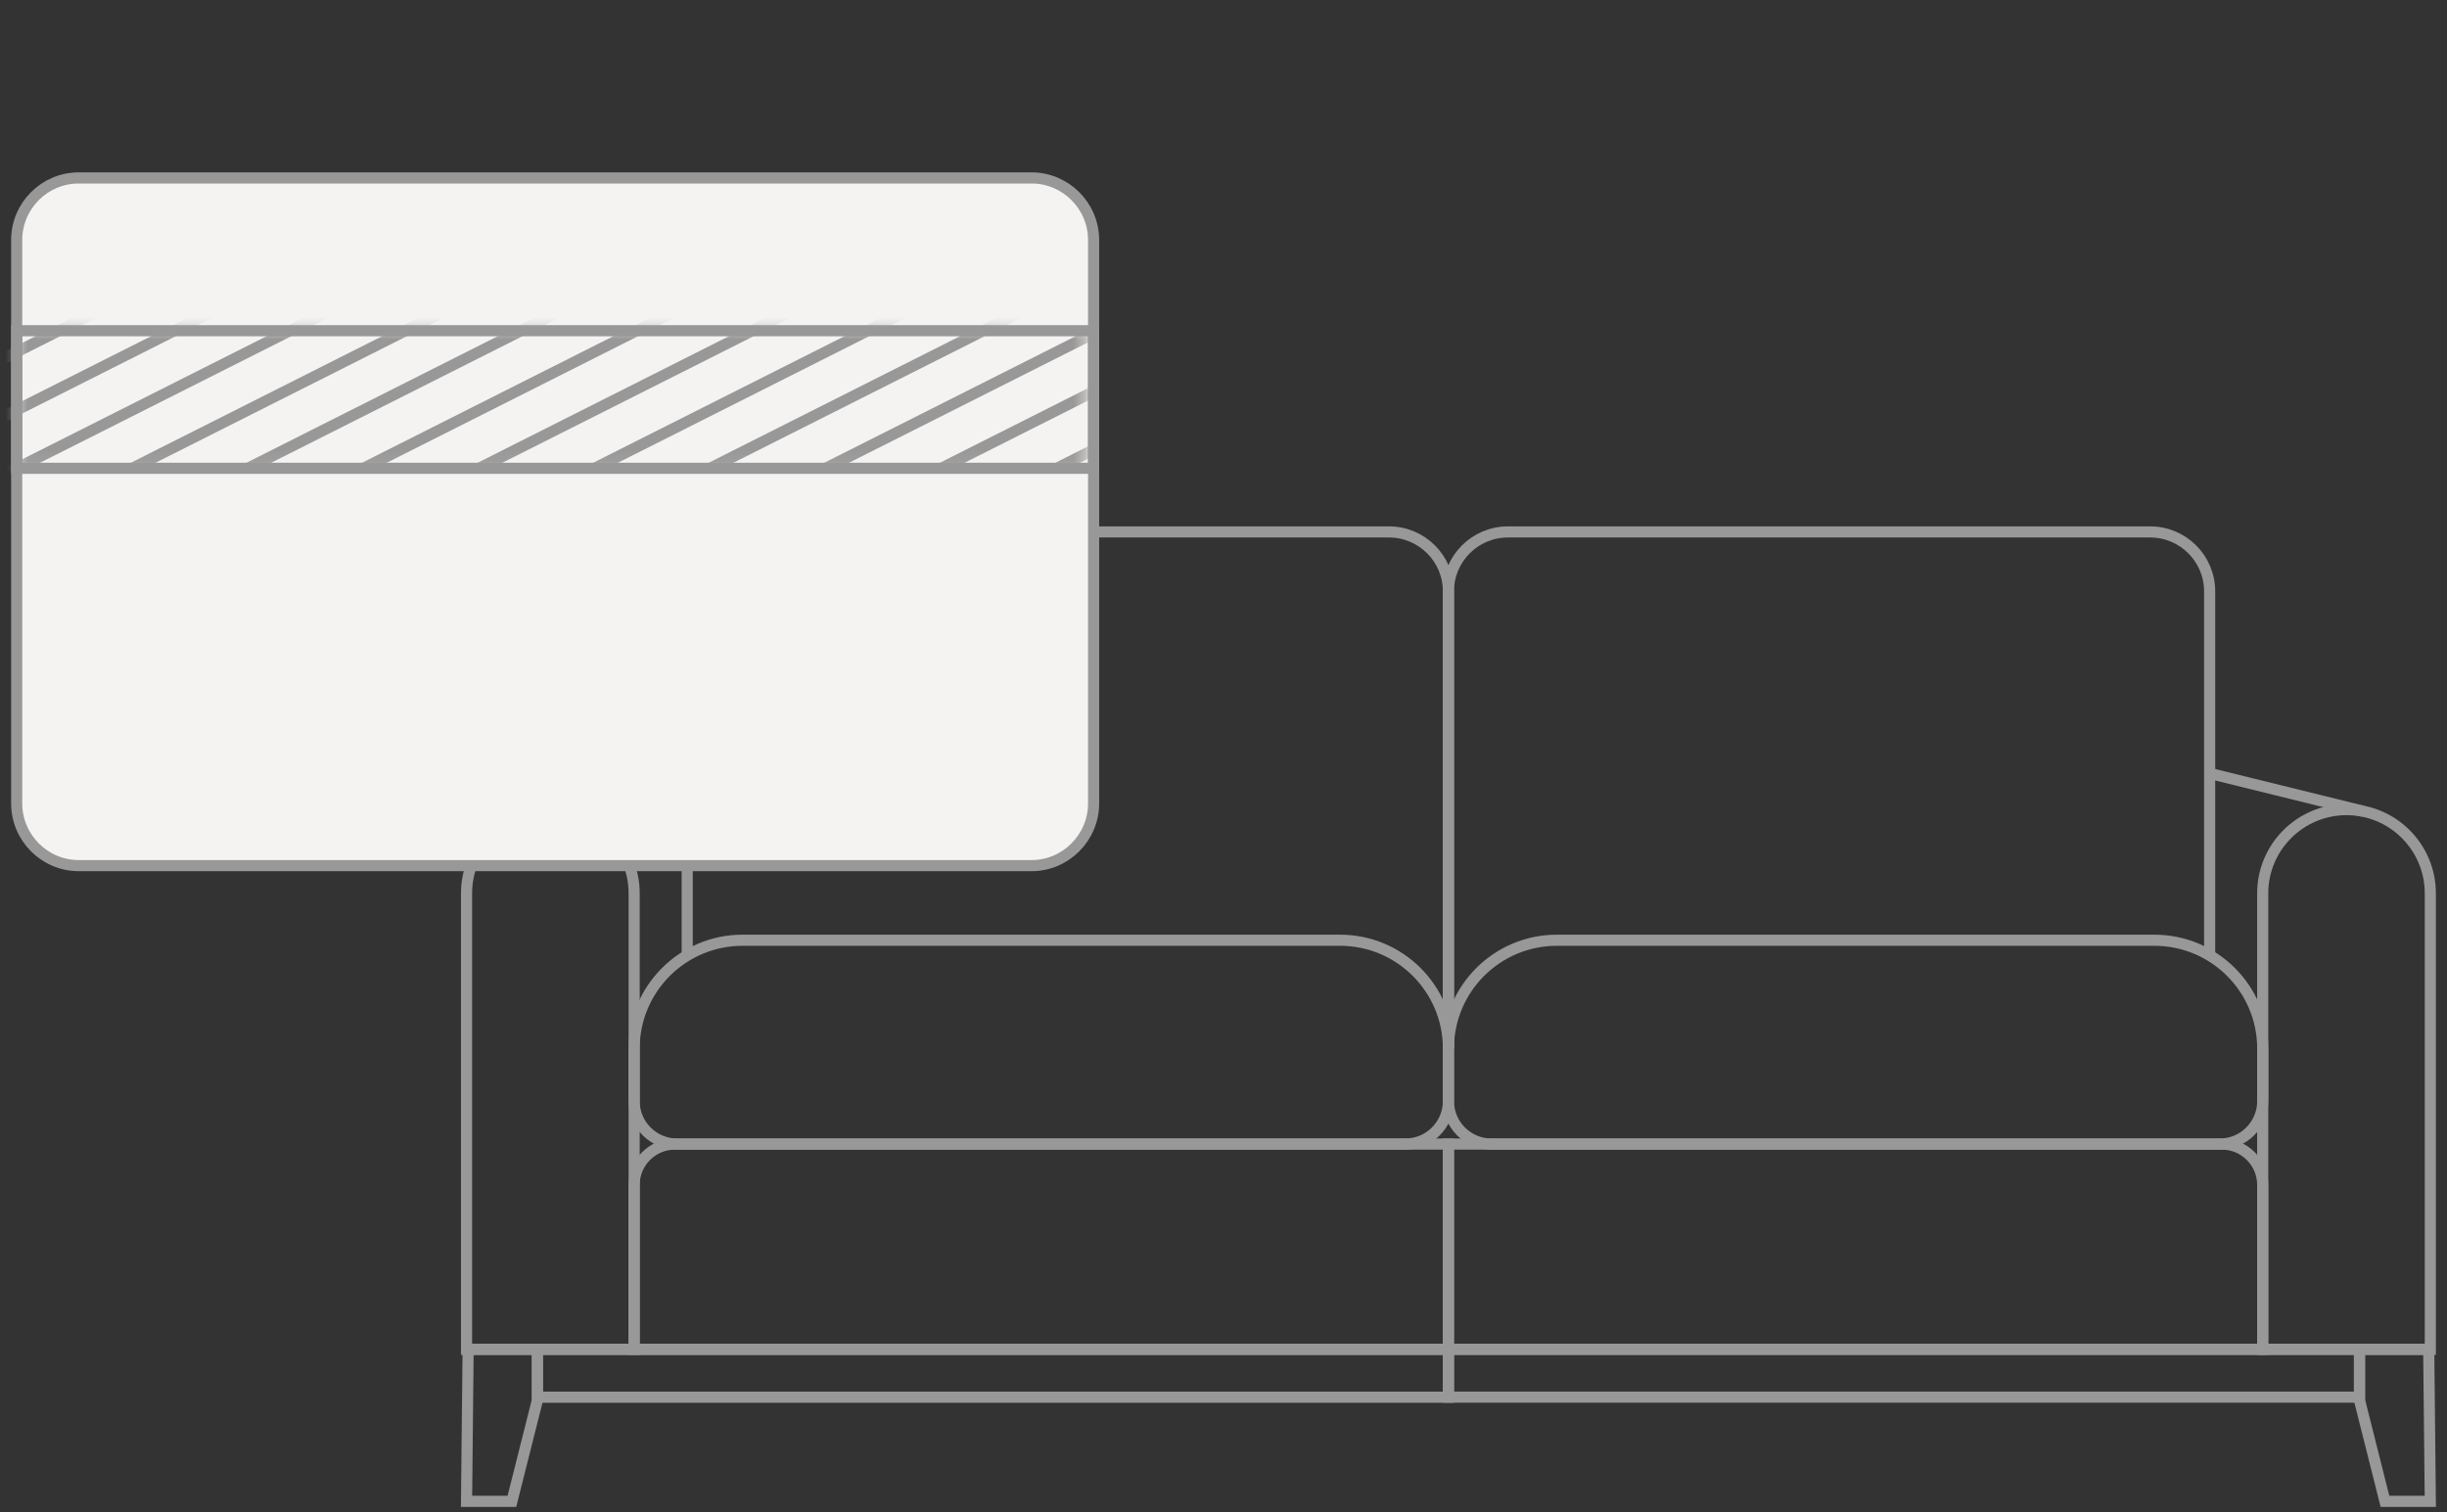 <svg width="220" height="136" viewBox="0 0 220 136" fill="none" xmlns="http://www.w3.org/2000/svg">
  <rect x="0" y="0" width="220" height="136" fill="#333333" stroke="none"/>
  <path d="M42.087 121.333L41.945 135H46.023L48.316 125.901V121.333H42.087Z" stroke="#989898" stroke-miterlimit="10"/>
  <path d="M130.224 121.333H48.316V125.638H130.224V121.333Z" stroke="#989898" stroke-miterlimit="10"/>
  <path d="M57.014 121.331H41.945V80.332C41.945 76.172 45.319 72.8 49.48 72.8C53.641 72.8 57.014 76.172 57.014 80.332V121.331V121.331Z" stroke="#989898" stroke-miterlimit="10"/>
  <path d="M130.221 121.332H57.012V106.556C57.012 104.521 58.66 102.874 60.695 102.874H130.221V121.332Z" stroke="#989898" stroke-miterlimit="10"/>
  <path d="M126.352 102.874H60.881C58.744 102.874 57.012 101.142 57.012 99.006V94.292C57.012 88.911 61.377 84.547 66.76 84.547H120.477C125.86 84.547 130.225 88.911 130.225 94.292V99.006C130.221 101.142 128.489 102.874 126.352 102.874Z" stroke="#989898" stroke-miterlimit="10"/>
  <path d="M61.785 85.917V53.179C61.785 50.226 64.181 47.831 67.135 47.831H124.875C127.829 47.831 130.225 50.226 130.225 53.179V94.294" stroke="#989898" stroke-miterlimit="10"/>
  <path d="M198.661 85.917V53.179C198.661 50.226 196.265 47.831 193.311 47.831H135.572C132.618 47.831 130.222 50.226 130.222 53.179V94.294" stroke="#989898" stroke-miterlimit="10"/>
  <path d="M61.785 69.544L47.96 72.953" stroke="#989898" stroke-miterlimit="10"/>
  <path d="M203.431 121.331H218.5V80.332C218.5 76.172 215.127 72.8 210.966 72.8C206.805 72.8 203.431 76.172 203.431 80.332V121.331V121.331Z" stroke="#989898" stroke-miterlimit="10"/>
  <path d="M198.663 69.544L212.488 72.953" stroke="#989898" stroke-miterlimit="10"/>
  <path d="M218.357 121.333L218.499 135H214.422L212.132 125.901V121.333H218.357Z" stroke="#989898" stroke-miterlimit="10"/>
  <path d="M130.224 125.633L212.132 125.633L212.132 121.328L130.224 121.328L130.224 125.633Z" stroke="#989898" stroke-miterlimit="10"/>
  <path d="M130.222 121.332H203.431V106.556C203.431 104.521 201.783 102.874 199.748 102.874H130.222V121.332Z" stroke="#989898" stroke-miterlimit="10"/>
  <path d="M134.091 102.874H199.566C201.703 102.874 203.435 101.142 203.435 99.006V94.292C203.435 88.911 199.07 84.547 193.687 84.547H139.97C134.587 84.547 130.222 88.911 130.222 94.292V99.006C130.222 101.142 131.954 102.874 134.091 102.874Z" stroke="#989898" stroke-miterlimit="10"/>
  <path d="M7.076 16H92.745C95.809 16 98.322 18.512 98.322 21.583V72.246C98.322 75.317 95.809 77.838 92.745 77.838H7.076C4.004 77.838 1.5 75.317 1.5 72.246V21.583C1.5 18.512 4.004 16 7.076 16Z" fill="#F5F3F1" stroke="#989898" stroke-miterlimit="10"/>
  <path d="M98.322 29.738H1.5V42.109H98.322V29.738Z" stroke="#989898" stroke-miterlimit="10"/>
  <mask id="mask0_993_83735" style="mask-type:alpha" maskUnits="userSpaceOnUse" x="1" y="29" width="97" height="13">
    <rect x="1.5" y="29.729" width="96.129" height="12.203" fill="#C4C4C4"/>
  </mask>
  <g mask="url(#mask0_993_83735)">
    <path d="M87.612 -11.741L-10.107 37.49" stroke="#989898"/>
    <path d="M89.717 -7.567L-8.002 41.663" stroke="#989898"/>
    <path d="M91.823 -3.394L-5.896 45.836" stroke="#989898"/>
    <path d="M93.927 0.779L-3.792 50.009" stroke="#989898"/>
    <path d="M96.029 4.957L-1.69 54.187" stroke="#989898"/>
    <path d="M98.138 9.129L0.419 58.359" stroke="#989898"/>
    <path d="M100.239 13.307L2.52 62.537" stroke="#989898"/>
    <path d="M102.344 17.48L4.625 66.71" stroke="#989898"/>
    <path d="M104.445 21.653L6.726 70.883" stroke="#989898"/>
    <path d="M106.555 25.826L8.837 75.056" stroke="#989898"/>
    <path d="M108.656 30.003L10.937 79.234" stroke="#989898"/>
    <path d="M110.757 34.176L13.038 83.406" stroke="#989898"/>
  </g>
</svg>
